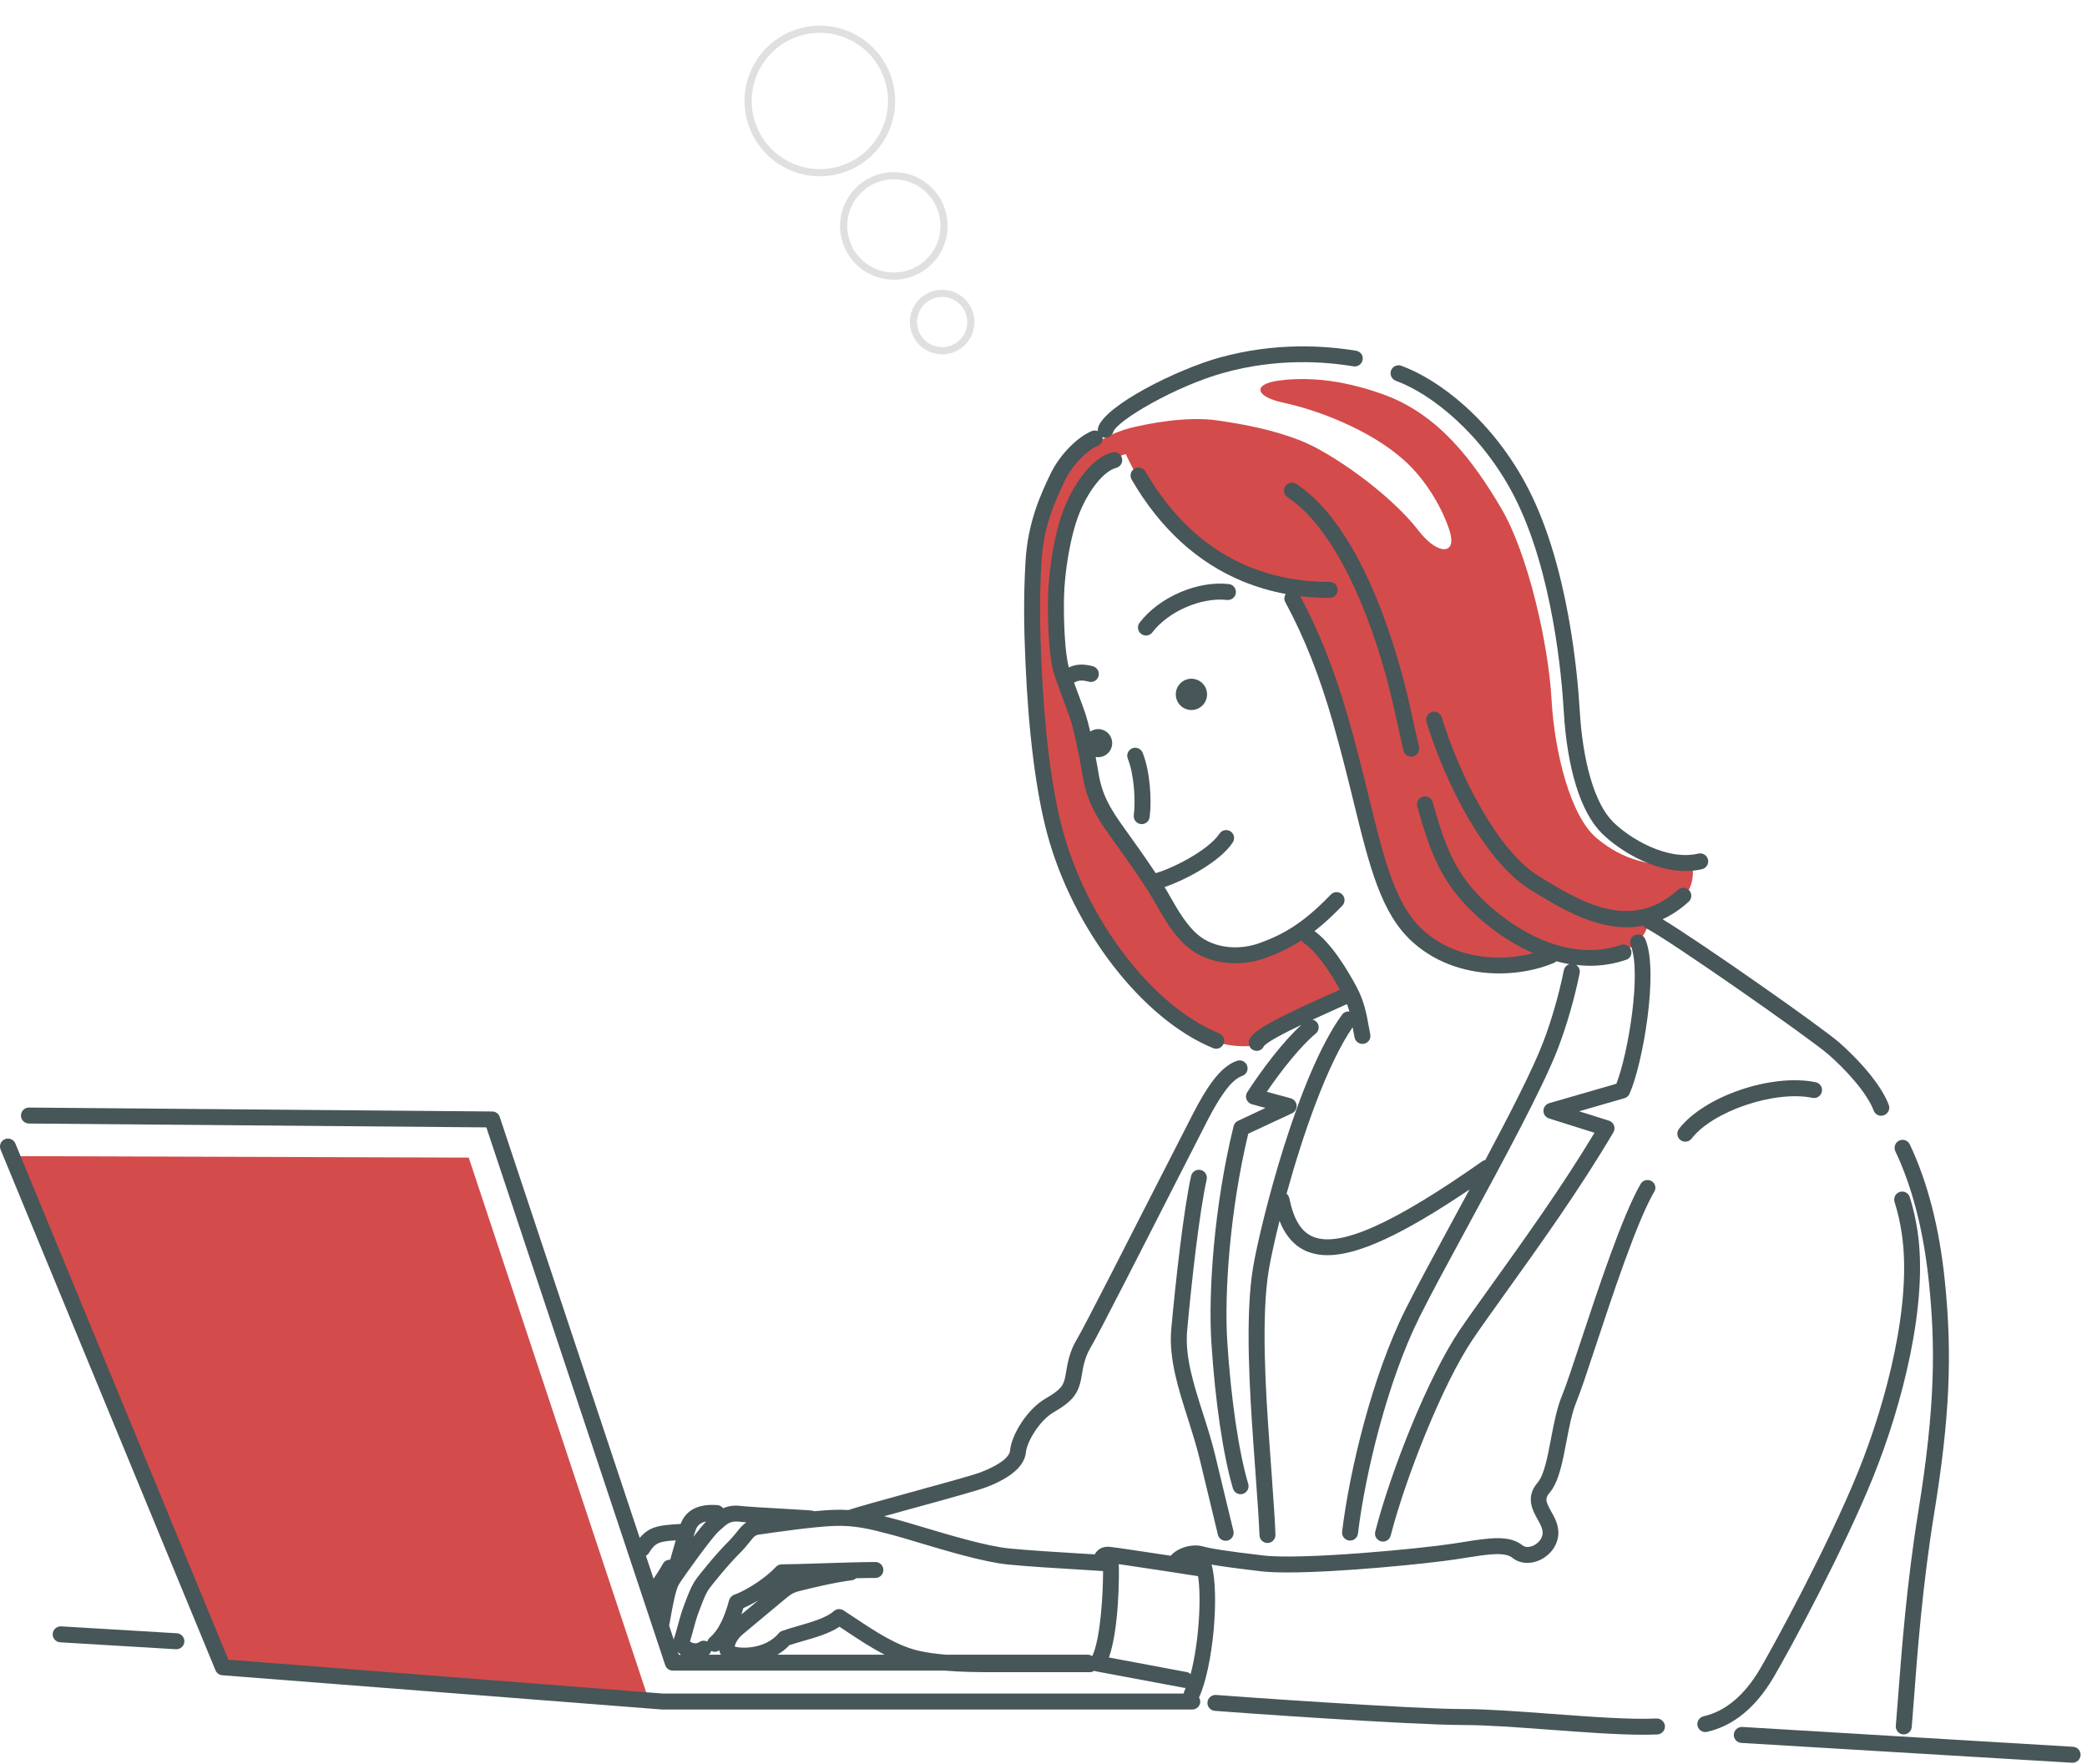 <svg width="291" height="246" viewBox="0 0 291 246" fill="none" xmlns="http://www.w3.org/2000/svg">
<path d="M156.979 63.316C160.875 71.934 169.494 80.348 179.958 82.195C186.322 95.127 188.373 103.95 190.627 113.588C192.881 123.237 195.627 130.751 202.632 133.006C207.168 134.471 211.176 134.546 215.249 133.08C219.711 133.386 222.225 133.488 225.305 132.876C228.385 132.263 229.944 129.768 229.823 128.154C234.953 126.307 236.419 123.766 235.983 120.565C230.241 120.973 226.335 119.953 222.643 116.873C218.95 113.793 216.742 104.84 216.334 97.456C215.926 90.071 213.152 77.315 209.256 70.756C205.359 64.188 200.563 57.749 192.863 54.985C186.61 52.739 181.786 52.6 178.316 53.064C174.605 53.556 175.004 55.3 178.929 56.144C183.892 57.211 191.091 59.976 195.757 64.15C198.939 66.999 201.166 70.997 202.121 74.003C203.198 77.417 200.47 77.454 197.808 74.003C193.781 68.77 185.469 63 181.239 61.386C177.518 59.966 174.002 59.234 169.698 58.612C165.384 58 160.003 59.076 157.535 59.688C155.578 60.18 151.895 61.766 149.297 64.689C146.189 68.195 144.065 75.766 144.223 83.159C144.362 89.728 144.223 100.471 147.117 113.607C149.539 124.573 154.288 132.161 158.686 136.8C162.916 141.262 167.434 146.448 174.615 145.827C180.357 142.134 184.671 139.88 188.568 138.85C186.721 135.362 184.254 131.874 181.999 130.232C177.277 133.108 171.72 134.008 168.148 132.338C164.688 130.723 161.692 124.313 159.224 121.001C156.608 117.485 153.936 113.913 152.915 111.102C151.886 108.282 151.162 105.434 150.605 101.51C150.299 99.329 147.729 95.35 147.525 90.433C147.321 85.507 146.913 76.888 148.759 72.583C150.624 68.242 153.695 64.132 156.979 63.316Z" fill="#D44B4B"/>
<path d="M1.846 161.199L65.357 161.403L90.285 236.511L31.125 232.484L1.846 161.199Z" fill="#D44B4B"/>
<path d="M265.447 241.827C265.42 241.827 265.382 241.827 265.355 241.827C264.742 241.771 264.288 241.233 264.343 240.621C264.436 239.526 264.538 238.218 264.65 236.734C265.132 230.369 265.856 220.749 267.479 210.739C269.91 195.784 269.845 187.416 268.954 178.761C268.221 171.645 266.644 165.513 264.278 160.522C264.019 159.965 264.251 159.306 264.807 159.037C265.364 158.768 266.023 159.009 266.292 159.566C268.769 164.789 270.411 171.172 271.171 178.529C272.248 188.965 271.849 197.788 269.678 211.091C268.064 221.009 267.34 230.564 266.867 236.891C266.756 238.385 266.653 239.702 266.561 240.806C266.505 241.391 266.023 241.827 265.447 241.827Z" fill="#475658"/>
<path d="M234.99 159.185C234.758 159.185 234.517 159.111 234.313 158.954C233.822 158.582 233.738 157.877 234.109 157.395C237.607 152.849 247.032 149.63 253.164 150.892C253.767 151.012 254.157 151.606 254.027 152.209C253.907 152.812 253.322 153.202 252.71 153.072C247.478 151.996 238.822 154.918 235.872 158.749C235.649 159.037 235.324 159.185 234.99 159.185Z" fill="#475658"/>
<path d="M230.278 164.678C229.749 164.372 229.062 164.548 228.756 165.086C226.233 169.446 222.847 179.66 220.379 187.119C219.284 190.431 218.338 193.298 217.828 194.513C217.067 196.331 216.659 198.539 216.251 200.664C215.787 203.113 215.314 205.655 214.386 206.731C212.67 208.735 213.699 210.581 214.377 211.806C214.748 212.474 215.1 213.114 215.1 213.707C215.1 214.515 214.469 215.183 213.838 215.489C213.616 215.591 212.846 215.906 212.298 215.47C210.443 213.986 207.678 214.422 203.856 215.034L202.548 215.238C198.058 215.934 181.582 217.511 176.173 216.88C170.616 216.231 168.798 215.906 167.666 215.6C166.293 215.229 164.243 215.739 163.241 216.917C159.697 216.379 155.457 215.739 154.743 215.674C154.158 215.619 153.203 215.702 152.646 216.723C152.015 216.685 151.329 216.639 150.605 216.602C147.433 216.407 143.49 216.175 140.688 215.897C137.552 215.581 132.32 214.014 128.498 212.873C127.125 212.464 125.928 212.103 125.056 211.871C124.425 211.704 123.841 211.555 123.275 211.407C124.592 211.036 126.067 210.637 127.524 210.238C132.088 208.985 136.393 207.798 137.571 207.343C141.031 206.007 142.877 204.365 143.054 202.454C143.184 201.072 144.909 198.066 146.941 196.897C149.464 195.45 150.169 194.392 150.587 192.945C150.698 192.574 150.763 192.157 150.847 191.683C151.032 190.561 151.273 189.169 152.117 187.796C153.027 186.312 159.335 173.936 163.937 164.891C166.163 160.521 167.916 157.08 168.445 156.068C169.772 153.545 171.507 150.576 173.195 150.02C173.78 149.825 174.095 149.194 173.9 148.61C173.705 148.025 173.075 147.71 172.49 147.905C170.078 148.712 168.176 151.801 166.479 155.029C165.94 156.059 164.178 159.51 161.951 163.88C157.619 172.378 151.078 185.217 150.216 186.627C149.139 188.372 148.861 190.069 148.648 191.312C148.583 191.721 148.518 192.082 148.444 192.333C148.23 193.066 148.054 193.697 145.837 194.968C143.221 196.461 141.041 200.051 140.836 202.25C140.753 203.206 139.269 204.3 136.773 205.265C135.697 205.683 131.04 206.963 126.93 208.085C123.154 209.125 119.582 210.108 118.284 210.544C117.606 210.498 116.92 210.488 116.168 210.516C115.417 210.544 114.508 210.618 113.534 210.711C113.515 210.702 113.506 210.692 113.487 210.683C113.228 210.6 112.921 210.572 109.183 210.358C106.863 210.229 104.229 210.08 103.273 209.969C102.262 209.848 101.483 210.006 100.833 210.293C100.648 210.052 100.379 209.885 100.045 209.857C96.714 209.588 95.415 211.11 94.905 212.483L94.627 212.501C92.113 212.659 90.582 212.761 89.2 214.431L69.68 155.734C69.532 155.28 69.105 154.974 68.632 154.974L4.045 154.426H4.035C3.423 154.426 2.931 154.918 2.922 155.53C2.913 156.143 3.414 156.644 4.026 156.653L67.816 157.191L91.018 226.946C91.027 227.02 91.064 227.076 91.083 227.141L92.753 232.169C92.901 232.624 93.328 232.93 93.811 232.93H131.698C133.981 233.125 136.346 233.152 138.406 233.152C138.833 233.152 139.25 233.152 139.649 233.152H151.978C152.201 233.152 152.396 233.069 152.563 232.958C152.628 232.985 152.693 233.004 152.758 233.023L165.05 235.323C165.115 235.333 165.189 235.342 165.254 235.342C165.282 235.342 165.31 235.333 165.337 235.323C165.263 235.5 165.198 235.676 165.124 235.834C165.078 235.926 165.068 236.028 165.05 236.13H92.41L31.848 231.408L2.143 159.436C1.911 158.87 1.252 158.601 0.686 158.833C0.12 159.065 -0.149 159.714 0.083 160.29L30.049 232.893C30.206 233.282 30.577 233.542 30.995 233.579L92.326 238.357H166.247C166.859 238.357 167.36 237.856 167.36 237.244C167.36 237.03 167.286 236.854 167.184 236.687C169.15 232.41 170.06 222.233 168.937 218.151C170.291 218.392 172.342 218.671 175.886 219.088C176.85 219.2 178.103 219.246 179.559 219.246C186.935 219.246 199.283 217.984 202.854 217.437L204.172 217.233C207.437 216.713 209.794 216.342 210.879 217.205C211.918 218.04 213.412 218.142 214.766 217.493C216.306 216.75 217.29 215.266 217.29 213.707C217.29 212.529 216.751 211.564 216.278 210.72C215.518 209.356 215.397 208.92 216.037 208.178C217.345 206.648 217.855 203.939 218.403 201.072C218.783 199.059 219.173 196.971 219.841 195.366C220.379 194.068 221.297 191.312 222.448 187.815C224.888 180.449 228.227 170.355 230.639 166.19C230.992 165.67 230.816 164.984 230.278 164.678ZM97.011 213.309C97.178 212.835 97.521 212.325 98.468 212.13C98.022 212.585 97.382 213.383 96.686 214.283C96.798 213.93 96.909 213.596 97.011 213.309ZM92.456 218.003L92.252 218.355C91.955 218.856 91.565 219.496 91.129 220.118L90.062 216.917C90.23 216.825 90.387 216.695 90.489 216.518C91.352 215.099 91.899 214.923 94.219 214.765C94.042 215.387 93.857 216.036 93.671 216.685C93.597 216.954 93.523 217.223 93.449 217.474C93.059 217.455 92.669 217.632 92.456 218.003ZM94.645 230.713L94.516 230.332C94.618 230.434 94.729 230.536 94.85 230.638C94.887 230.666 94.933 230.694 94.97 230.722H94.645V230.713ZM95.332 223.959C94.998 224.831 94.71 225.888 94.46 226.816C94.293 227.438 94.135 228.031 94.005 228.356C93.978 228.43 93.959 228.514 93.94 228.597L93.3 226.658C93.365 226.334 93.43 225.972 93.504 225.554C93.764 224.089 94.209 221.621 94.673 220.888C95.536 219.534 99.265 214.375 100.184 213.54L100.462 213.29C101.381 212.455 101.835 212.028 103.041 212.167C103.292 212.195 103.644 212.232 104.062 212.26C103.533 212.613 103.153 213.077 102.772 213.559C102.466 213.939 102.114 214.375 101.613 214.886C99.646 216.852 97.484 219.617 97.243 219.932C96.473 220.925 96.018 222.131 95.536 223.411L95.332 223.959ZM98.82 230.713C98.996 230.573 99.108 230.379 99.173 230.184C99.33 230.258 99.497 230.314 99.664 230.314C99.887 230.314 100.1 230.239 100.286 230.1C100.332 230.323 100.407 230.527 100.518 230.713H98.82V230.713ZM108.403 230.713C108.997 230.36 109.572 229.924 110.064 229.386C110.658 229.191 111.298 229.006 111.966 228.811C113.775 228.291 115.64 227.753 117.05 226.816C117.384 227.039 117.718 227.261 118.061 227.484C119.777 228.625 121.521 229.776 123.358 230.713H108.403V230.713ZM152.294 230.917C152.117 230.796 151.913 230.713 151.681 230.713H131.884C130.594 230.601 129.342 230.443 128.219 230.193C125.112 229.506 122.152 227.54 119.286 225.638C118.72 225.258 118.163 224.886 117.606 224.534C117.189 224.265 116.642 224.302 116.271 224.636C115.185 225.582 113.237 226.139 111.354 226.686C110.584 226.909 109.795 227.132 109.062 227.391C108.877 227.456 108.7 227.577 108.58 227.725C106.687 229.98 103.292 229.878 102.448 229.571C102.475 229.265 102.809 228.495 103.561 227.874L109.146 223.217C110.185 222.344 110.5 222.085 111.483 221.834C112.782 221.51 116.243 220.647 118.794 220.331C119.026 220.304 119.211 220.192 119.369 220.053C120.399 220.025 121.336 220.016 122.059 220.016C122.672 220.016 123.173 219.515 123.173 218.903C123.173 218.29 122.672 217.789 122.059 217.789C120.25 217.789 117.161 217.891 114.443 217.975C112.17 218.049 110.027 218.114 108.997 218.114C108.691 218.114 108.403 218.244 108.19 218.467C106.288 220.48 103.477 221.983 102.392 222.344C102.039 222.465 101.77 222.753 101.668 223.105C100.945 225.749 100.11 227.373 98.941 228.365C98.774 228.505 98.681 228.69 98.625 228.885C98.263 228.699 97.809 228.718 97.466 228.978C97.243 229.145 96.965 229.135 96.77 229.108C96.529 229.061 96.325 228.959 96.204 228.876C96.334 228.477 96.464 227.985 96.621 227.419C96.863 226.538 97.122 225.545 97.419 224.784L97.633 224.228C98.069 223.068 98.449 222.057 99.015 221.333C99.247 221.036 101.334 218.365 103.208 216.5C103.802 215.906 104.201 215.396 104.535 214.988C105.156 214.208 105.305 214.041 105.871 213.958L106.214 213.912C108.005 213.652 113.469 212.863 116.289 212.761C119.174 212.659 121.197 213.151 124.527 214.041C125.381 214.264 126.55 214.617 127.904 215.025C131.81 216.194 137.153 217.799 140.512 218.133C143.351 218.42 147.321 218.652 150.512 218.847C151.765 218.921 152.906 218.986 153.806 219.051C153.815 221.853 153.5 228.393 152.294 230.917ZM103.375 225.1C103.477 224.794 103.57 224.497 103.654 224.209C104.238 223.959 104.971 223.588 105.75 223.124L103.375 225.1ZM166.015 233.412C165.866 233.282 165.699 233.18 165.504 233.143L154.622 231.102C156.042 227.122 156.06 219.617 155.995 218.086C158.843 218.494 164.846 219.413 167.054 219.765C167.545 222.994 167.128 229.237 166.015 233.412Z" fill="#475658"/>
<path d="M170.895 214.83C170.394 214.83 169.939 214.496 169.818 213.986C169.586 213.049 169.327 211.963 168.965 210.442C168.557 208.744 168.019 206.49 167.239 203.28C166.785 201.434 166.191 199.56 165.616 197.751C164.308 193.65 162.944 189.401 163.315 185.301C163.946 178.371 165.05 168.62 166.08 163.973C166.21 163.37 166.803 162.999 167.406 163.128C168.009 163.258 168.38 163.852 168.251 164.455C167.239 169.001 166.154 178.631 165.532 185.496C165.198 189.142 166.432 192.992 167.731 197.064C168.325 198.91 168.928 200.822 169.401 202.751C170.18 205.97 170.718 208.225 171.126 209.922C171.488 211.435 171.748 212.511 171.98 213.448C172.128 214.042 171.767 214.644 171.173 214.802C171.071 214.821 170.978 214.83 170.895 214.83Z" fill="#475658"/>
<path d="M237.783 241.502C237.273 241.502 236.818 241.149 236.697 240.639C236.558 240.036 236.939 239.442 237.532 239.303C240.575 238.607 243.219 236.399 245.381 232.744C247.181 229.692 254.89 215.591 259.139 205.07C263.026 195.431 266.653 181.655 265.16 171.905C264.937 170.429 264.603 168.982 264.167 167.581C263.982 166.997 264.316 166.366 264.9 166.19C265.485 166.004 266.115 166.338 266.292 166.923C266.755 168.426 267.117 169.984 267.358 171.571C268.917 181.766 265.197 195.988 261.198 205.905C257.181 215.869 249.723 229.757 247.292 233.876C244.806 238.088 241.689 240.639 238.015 241.474C237.95 241.493 237.866 241.502 237.783 241.502Z" fill="#475658"/>
<path d="M229.099 241.873C225.5 241.873 220.75 241.52 216.13 241.177C211.556 240.834 207.242 240.518 204.042 240.518C196.62 240.518 171.08 238.691 169.373 238.542C168.761 238.487 168.306 237.949 168.362 237.336C168.418 236.724 168.974 236.288 169.568 236.325C171.219 236.474 196.861 238.292 204.042 238.292C207.326 238.292 211.686 238.617 216.297 238.96C221.761 239.368 227.411 239.786 230.983 239.609C231.549 239.581 232.115 240.055 232.152 240.667C232.179 241.279 231.706 241.799 231.094 241.836C230.482 241.854 229.814 241.873 229.099 241.873Z" fill="#475658"/>
<path d="M24.594 229.952C24.575 229.952 24.547 229.952 24.529 229.952L8.396 228.987C7.783 228.95 7.31 228.421 7.347 227.809C7.384 227.196 7.913 226.733 8.526 226.76L24.659 227.725C25.271 227.762 25.744 228.291 25.707 228.903C25.67 229.497 25.178 229.952 24.594 229.952Z" fill="#475658"/>
<path d="M288.993 245.779C288.974 245.779 288.946 245.779 288.928 245.779L242.802 243.014C242.19 242.977 241.716 242.448 241.754 241.836C241.791 241.224 242.329 240.76 242.932 240.788L289.058 243.552C289.67 243.589 290.143 244.118 290.106 244.73C290.06 245.324 289.577 245.779 288.993 245.779Z" fill="#475658"/>
<path d="M235.018 121.446C230.37 121.446 225.658 118.487 223.329 116.167C220.379 113.217 218.496 107.122 218.032 99.032C217.781 94.709 216.557 79.792 211.157 69.243C206.751 60.634 199.672 54.929 194.626 53.092C194.05 52.879 193.753 52.238 193.958 51.663C194.171 51.088 194.802 50.791 195.386 50.995C200.452 52.832 208.133 58.454 213.143 68.232C218.746 79.161 219.999 94.477 220.258 98.903C220.685 106.343 222.383 112.067 224.906 114.59C227.17 116.854 232.411 120.055 236.809 119.015C237.412 118.876 238.006 119.247 238.154 119.841C238.293 120.444 237.931 121.038 237.328 121.186C236.568 121.363 235.798 121.446 235.018 121.446Z" fill="#475658"/>
<path d="M196.769 105.489C196.258 105.489 195.804 105.137 195.683 104.627C195.349 103.161 195.015 101.649 194.672 100.099L194.375 98.754C191.898 87.622 186.703 74.04 179.532 69.336C179.021 69.002 178.873 68.306 179.216 67.796C179.55 67.286 180.246 67.138 180.756 67.481C190.479 73.864 195.303 92.668 196.546 98.272L196.843 99.617C197.186 101.166 197.52 102.678 197.854 104.135C197.993 104.738 197.613 105.332 197.019 105.471C196.936 105.48 196.852 105.489 196.769 105.489Z" fill="#475658"/>
<path d="M189.106 48.908C184.662 48.166 177.769 47.73 170.124 49.836C164.066 51.506 154.029 56.552 153.11 59.614C153.064 59.781 153.064 59.948 153.082 60.105C152.823 60.004 152.535 59.994 152.257 60.096C150.448 60.82 147.85 63.158 146.403 66.219C145.178 68.808 143.323 72.722 142.998 78.205C142.692 83.363 142.775 87.631 142.989 92.455C143.416 102.242 144.464 110.453 146.004 116.205C149.576 129.545 159.317 142.143 169.16 146.142C169.299 146.198 169.438 146.225 169.577 146.225C170.013 146.225 170.431 145.966 170.607 145.53C170.839 144.964 170.56 144.314 169.995 144.082C160.745 140.325 151.561 128.358 148.147 115.629C146.644 110.035 145.633 101.992 145.206 92.362C145.002 87.603 144.918 83.4 145.215 78.335C145.512 73.279 147.182 69.745 148.407 67.165C149.668 64.494 151.895 62.629 153.073 62.156C153.574 61.952 153.825 61.432 153.732 60.922C153.769 60.94 153.797 60.968 153.843 60.978C153.954 61.005 154.056 61.024 154.158 61.024C154.641 61.024 155.077 60.709 155.225 60.226C155.68 58.705 163.816 53.853 170.7 51.96C177.945 49.956 184.504 50.374 188.716 51.079C189.319 51.181 189.894 50.773 189.996 50.16C190.117 49.585 189.709 49.01 189.106 48.908Z" fill="#475658"/>
<path d="M159.79 88.614C159.558 88.614 159.317 88.54 159.113 88.382C158.621 88.011 158.528 87.316 158.899 86.824C161.608 83.261 166.961 80.942 171.34 81.434C171.952 81.499 172.388 82.055 172.323 82.668C172.258 83.28 171.692 83.716 171.089 83.651C167.499 83.252 162.907 85.237 160.671 88.178C160.458 88.466 160.124 88.614 159.79 88.614Z" fill="#475658"/>
<path d="M159.196 114.906C159.15 114.906 159.103 114.906 159.057 114.897C158.445 114.822 158.018 114.266 158.092 113.653C158.361 111.529 158.111 107.92 157.257 105.786C157.025 105.211 157.303 104.571 157.879 104.339C158.445 104.107 159.094 104.385 159.326 104.961C160.365 107.549 160.606 111.52 160.3 113.932C160.235 114.498 159.753 114.906 159.196 114.906Z" fill="#475658"/>
<path d="M166.126 98.996C167.33 98.996 168.306 98.019 168.306 96.815C168.306 95.611 167.33 94.635 166.126 94.635C164.922 94.635 163.946 95.611 163.946 96.815C163.946 98.019 164.922 98.996 166.126 98.996Z" fill="#475658"/>
<path d="M187.139 124.702C186.694 124.276 185.988 124.285 185.562 124.73C181.665 128.775 178.891 130.306 175.672 131.475C172.722 132.551 169.429 132.18 167.286 130.538C165.523 129.183 164.178 126.808 163.092 124.897L162.777 124.341C162.666 124.137 162.517 123.905 162.378 123.682C165.356 122.671 170.106 120.147 171.887 117.466C172.23 116.956 172.091 116.26 171.581 115.926C171.071 115.583 170.375 115.722 170.041 116.232C168.51 118.524 163.64 121.019 161.144 121.743C159.706 119.581 157.906 117.049 156.738 115.435C154.706 112.614 153.648 110.75 153.157 107.725C153.036 106.983 152.906 106.25 152.767 105.536C152.878 105.554 152.999 105.573 153.119 105.573C154.196 105.573 155.077 104.701 155.077 103.615C155.077 102.539 154.205 101.658 153.119 101.658C152.711 101.658 152.331 101.788 152.015 102.001C151.774 100.962 151.542 100.118 151.375 99.608C151.097 98.782 150.735 97.808 150.364 96.806C150.16 96.268 149.956 95.721 149.761 95.183C150.41 94.83 150.856 94.802 151.839 95.053C152.433 95.201 153.036 94.839 153.184 94.246C153.333 93.652 152.971 93.049 152.377 92.891C151.171 92.594 150.206 92.52 149.037 93.058C148.499 91.203 148.286 86.666 148.36 83.271C148.434 79.885 149.204 74.745 150.531 71.489C151.876 68.204 153.936 65.681 155.652 65.227C156.246 65.069 156.598 64.457 156.441 63.863C156.283 63.269 155.671 62.916 155.077 63.074C152.173 63.853 149.761 67.49 148.472 70.644C146.969 74.318 146.208 79.736 146.134 83.224C146.06 86.824 146.273 91.666 146.932 93.8C147.284 94.941 147.785 96.287 148.267 97.585C148.629 98.559 148.982 99.506 149.251 100.313C149.65 101.5 150.41 104.812 150.939 108.087C151.552 111.863 153.036 114.145 154.91 116.743C156.589 119.062 159.586 123.283 160.829 125.454L161.144 126.001C162.322 128.089 163.797 130.686 165.922 132.31C167.638 133.627 169.902 134.314 172.249 134.314C173.64 134.314 175.069 134.072 176.424 133.581C179.838 132.338 182.973 130.621 187.157 126.289C187.593 125.834 187.575 125.129 187.139 124.702Z" fill="#475658"/>
<path d="M263.36 154.055C262.275 151.152 259.083 147.673 256.467 145.372C253.944 143.164 237.282 131.493 231.827 128.172C233.042 127.606 234.258 126.818 235.464 125.723C235.918 125.305 235.955 124.61 235.538 124.146C235.12 123.691 234.415 123.654 233.961 124.072C227.374 130.046 220.268 125.677 214.534 122.142C208.857 118.654 203.55 108.226 201.027 100.016C200.851 99.431 200.229 99.097 199.635 99.283C199.051 99.459 198.717 100.09 198.902 100.675C201.639 109.562 207.168 120.231 213.393 124.062C217.197 126.4 221.891 129.295 226.817 129.295C227.587 129.295 228.367 129.22 229.137 129.063C229.239 129.211 229.369 129.341 229.536 129.434C232.634 130.983 252.413 144.806 254.983 147.06C257.284 149.074 260.317 152.33 261.254 154.844C261.421 155.289 261.848 155.568 262.293 155.568C262.423 155.568 262.553 155.549 262.683 155.493C263.286 155.271 263.573 154.631 263.36 154.055Z" fill="#475658"/>
<path d="M227.968 130.371C227.402 130.612 227.133 131.261 227.374 131.827C228.914 135.473 227.04 146.856 225.379 151.105L216.019 153.814C215.546 153.953 215.221 154.38 215.211 154.872C215.202 155.363 215.527 155.799 215.991 155.948L222.327 157.943C217.818 165.448 212.493 172.86 208.179 178.881C206.352 181.432 204.765 183.64 203.55 185.431C199.143 191.925 193.893 205.21 191.759 213.55C191.601 214.144 191.963 214.756 192.557 214.904C192.649 214.932 192.742 214.941 192.835 214.941C193.336 214.941 193.781 214.607 193.911 214.106C195.961 206.119 201.175 192.899 205.387 186.692C206.584 184.93 208.161 182.731 209.979 180.189C214.553 173.806 220.249 165.874 224.962 157.878C225.138 157.581 225.166 157.228 225.045 156.913C224.925 156.597 224.665 156.356 224.34 156.254L220.184 154.946L226.511 153.118C226.827 153.026 227.086 152.803 227.216 152.497C229.072 148.322 231.307 135.455 229.424 130.983C229.192 130.399 228.543 130.139 227.968 130.371Z" fill="#475658"/>
<path d="M227.42 132.439C227.225 131.855 226.585 131.549 226.01 131.744C217.67 134.601 209.228 128.32 205.545 124.164C202.641 120.88 201.324 117.438 199.765 111.853C199.598 111.26 198.986 110.916 198.392 111.083C197.798 111.25 197.455 111.863 197.622 112.456C199.264 118.375 200.683 122.031 203.875 125.649C205.981 128.033 209.525 131.029 213.783 132.903C209.089 134.156 202.873 133.692 198.466 129.721C194.561 126.214 193.021 119.925 190.887 111.223C190.07 107.892 189.143 104.107 187.964 100.006C186.09 93.494 183.966 88.123 181.294 83.122C182.63 83.28 183.994 83.363 185.404 83.363C186.016 83.363 186.517 82.862 186.517 82.25C186.517 81.638 186.016 81.137 185.404 81.137C181.341 81.137 177.667 80.441 174.179 79.022C168.297 76.619 163.436 72.147 159.716 65.746C159.409 65.217 158.723 65.032 158.194 65.338C157.665 65.644 157.48 66.33 157.786 66.859C161.756 73.697 166.989 78.474 173.325 81.072C175.255 81.86 177.231 82.436 179.281 82.816C179.058 83.15 179.012 83.586 179.216 83.957C181.869 88.874 183.966 94.171 185.821 100.619C186.99 104.673 187.909 108.43 188.725 111.742C190.952 120.834 192.566 127.402 196.982 131.363C200.461 134.49 204.895 135.724 209.051 135.724C211.825 135.724 214.488 135.176 216.649 134.267C216.789 134.211 216.909 134.128 217.002 134.026C217.605 134.193 218.217 134.332 218.839 134.434C218.459 134.545 218.152 134.852 218.06 135.26C217.382 138.637 216.353 142.208 215.174 145.307C213.755 149.027 210.573 155.233 207.103 161.737C206.955 161.765 206.816 161.82 206.686 161.913C194.347 170.587 186.87 173.946 183.14 172.461C181.461 171.793 180.385 170.068 179.773 167.053C179.717 166.802 179.578 166.598 179.392 166.44C181.628 158.332 185.005 148.452 188.605 143.229C188.614 143.294 188.632 143.368 188.642 143.433C188.716 143.832 188.79 144.231 188.874 144.658C188.976 145.186 189.449 145.548 189.968 145.548C190.043 145.548 190.117 145.539 190.191 145.53C190.794 145.409 191.184 144.824 191.063 144.221C190.98 143.813 190.915 143.424 190.84 143.034C190.516 141.262 190.21 139.592 189.152 137.598C187.955 135.353 185.58 131.345 183.075 129.675C182.565 129.332 181.869 129.471 181.535 129.981C181.192 130.491 181.331 131.187 181.842 131.521C183.279 132.477 185.079 134.824 186.833 137.997C186.48 138.154 186.081 138.33 185.617 138.535C177.528 142.143 174.754 143.693 174.216 144.917C173.965 145.483 174.206 146.17 174.763 146.42C174.921 146.485 175.078 146.522 175.236 146.522C175.654 146.522 176.034 146.29 176.22 145.882C176.637 145.298 179.021 144.064 181.461 142.895C178.799 145.316 175.784 149.38 173.91 152.283C173.715 152.58 173.678 152.951 173.808 153.285C173.937 153.619 174.216 153.87 174.55 153.963L176.452 154.482L172.62 156.273C172.314 156.412 172.091 156.69 172.008 157.015C169.252 168.24 168.464 180.273 168.909 187.203C169.429 195.348 170.551 202.955 171.915 207.538C172.063 208.021 172.499 208.336 172.982 208.336C173.084 208.336 173.195 208.317 173.297 208.29C173.882 208.113 174.225 207.492 174.049 206.907C172.731 202.473 171.637 195.06 171.126 187.073C170.7 180.412 171.451 168.927 174.049 158.072L180.153 155.224C180.58 155.029 180.83 154.584 180.793 154.12C180.756 153.656 180.431 153.267 179.977 153.137L176.637 152.228C178.659 149.25 181.35 145.864 183.474 144.092C183.947 143.702 184.012 142.997 183.613 142.524C183.456 142.329 183.242 142.227 183.02 142.171C184.448 141.513 185.757 140.928 186.536 140.576C187.018 140.362 187.445 140.167 187.816 140C187.946 140.353 188.057 140.696 188.159 141.039C187.779 140.993 187.38 141.132 187.13 141.475C180.932 149.964 175.821 170.42 174.754 176.515C173.529 183.501 174.318 194.763 174.735 200.821C174.874 202.835 174.995 204.532 175.106 206.007C175.375 209.718 175.533 211.963 175.617 214.06C175.635 214.663 176.136 215.136 176.73 215.136C176.748 215.136 176.758 215.136 176.767 215.136C177.379 215.118 177.862 214.598 177.843 213.986C177.76 211.843 177.602 209.588 177.333 205.85C177.231 204.375 177.101 202.677 176.962 200.664C176.544 194.708 175.774 183.612 176.943 176.896C177.231 175.272 177.732 172.944 178.409 170.225C179.281 172.406 180.571 173.825 182.333 174.521C183.15 174.845 184.068 175.012 185.098 175.012C189.393 175.012 195.637 172.099 204.905 165.847C204.181 167.192 203.448 168.537 202.734 169.854C200.09 174.725 197.603 179.317 195.971 182.573C191.341 191.823 188.15 205.126 187.139 213.559C187.065 214.171 187.501 214.719 188.113 214.793C188.159 214.802 188.206 214.802 188.243 214.802C188.799 214.802 189.282 214.385 189.347 213.819C190.339 205.562 193.457 192.574 197.965 183.566C199.57 180.347 202.056 175.764 204.691 170.912C209.627 161.811 215.212 151.504 217.271 146.086C218.486 142.876 219.553 139.184 220.258 135.687C220.351 135.223 220.138 134.777 219.767 134.536C220.397 134.61 221.038 134.657 221.687 134.657C223.348 134.657 225.045 134.406 226.743 133.822C227.309 133.655 227.615 133.024 227.42 132.439Z" fill="#475658"/>
<circle cx="114.316" cy="14.078" r="10" transform="rotate(-63.543 114.316 14.078)" stroke="#E0E0E0"/>
<circle cx="124.634" cy="31.5" r="7" transform="rotate(-63.543 124.634 31.5)" stroke="#E0E0E0"/>
<circle cx="131.368" cy="44.904" r="4" transform="rotate(-63.543 131.368 44.904)" stroke="#E0E0E0"/>
</svg>
